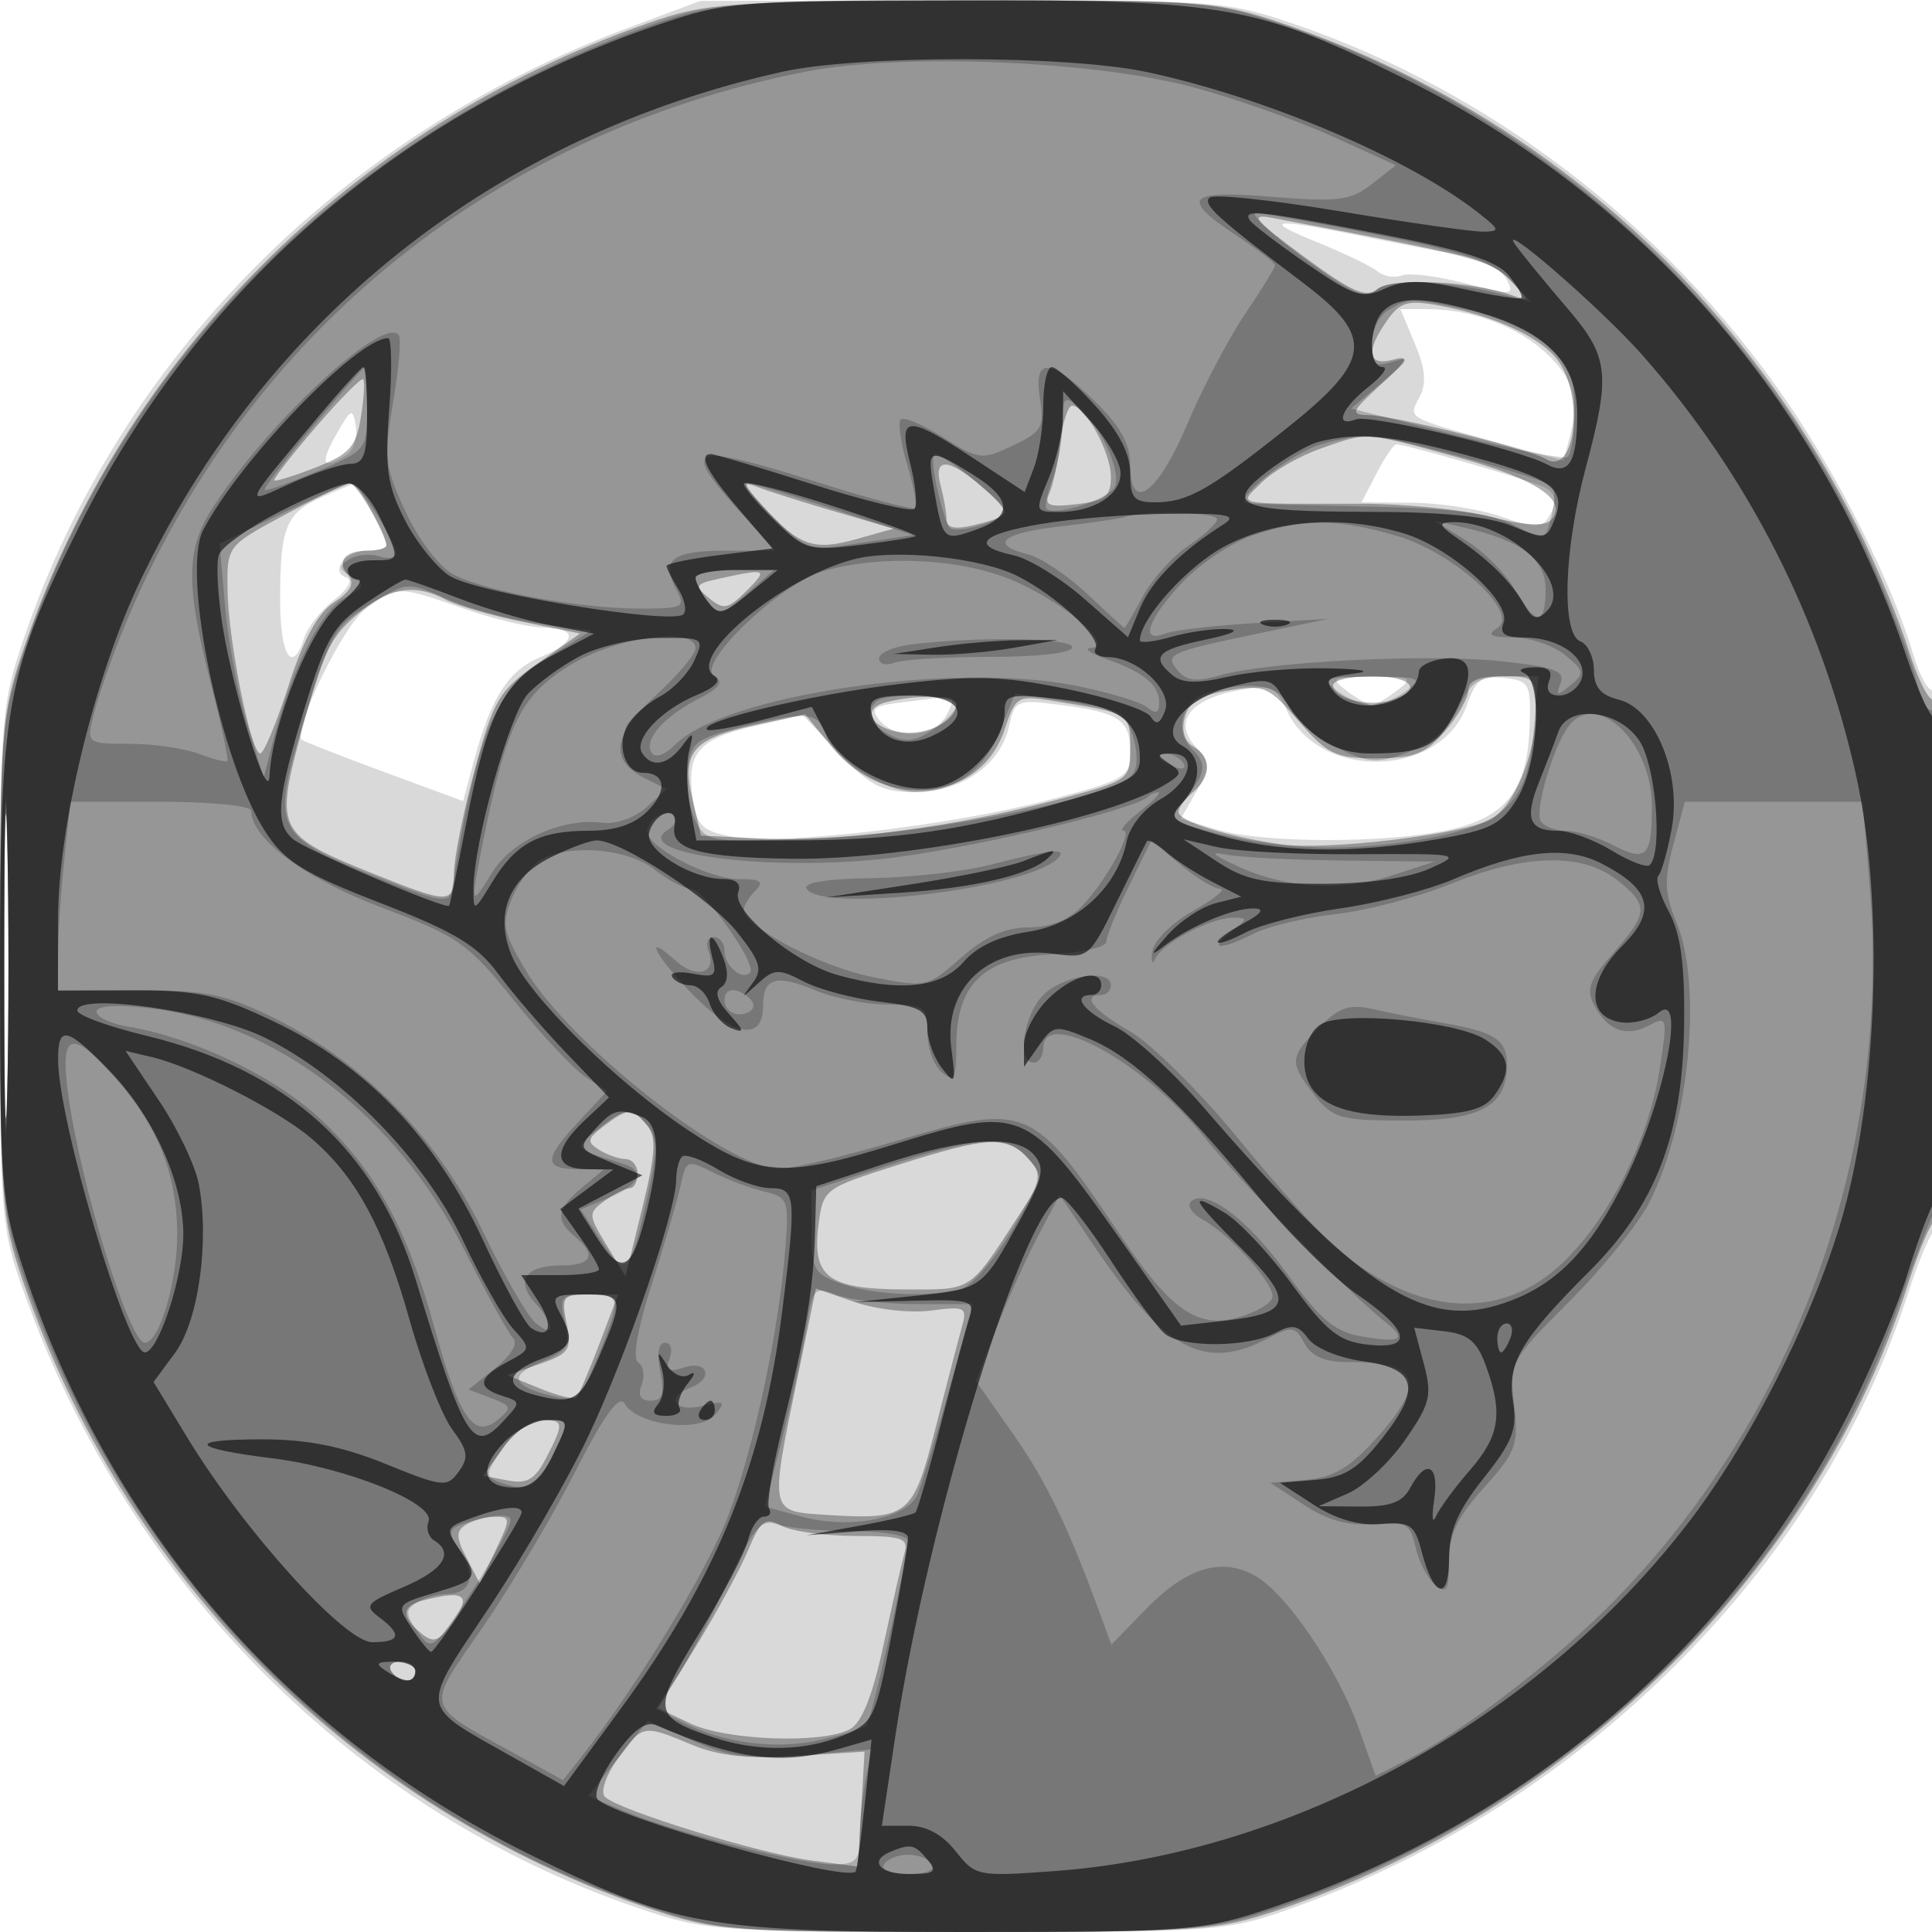 <svg xmlns="http://www.w3.org/2000/svg" width="200" height="200" fill="#000000"><path fill-opacity=".149" fill-rule="evenodd" d="M65 2.895C35.225 14.004 12.314 37.147 2.487 66.038.082 73.11 0 74.23 0 100.116c0 26.366.039 26.874 2.625 34.074 10.744 29.92 34.268 53.41 63.413 63.323C73.11 199.918 74.23 200 100.116 200c26.366 0 26.874-.039 34.074-2.625 29.743-10.681 54.284-35.253 63.294-63.375.969-3.025 2.157-5.928 2.639-6.45 1.13-1.224 1.155-56.84.025-56.142-.468.29-1.413-1.371-2.1-3.691-2.183-7.367-7.724-18.421-13.222-26.379-12.487-18.071-30.725-32.001-50.864-38.851C126.864.073 125.855.001 99.575.049L72.5.097zm71.492 22.238c2.745 1.113 5.501 2.446 6.123 2.963s1.751.701 2.508.412c.757-.29 3.717.08 6.577.823 4.915 1.276 5.147 1.252 4.238-.447-.529-.989-2.644-2.093-4.7-2.453-2.056-.361-6.805-1.28-10.553-2.043-9.131-1.859-10.164-1.676-4.193.745m9.981 10.457c1.092 2.612 1.22 4.116.471 5.515-1.186 2.215-1.428 2.076 8.23 4.742l6.674 1.842.562-2.094c1.098-4.088.555-6.254-2.235-8.928-2.979-2.853-7.809-4.667-12.432-4.667h-2.77zM34.797 45.002c-1.721 3.029-1.406 3.67 1.04 2.12.736-.467 1.186-1.809 1-2.983-.309-1.958-.479-1.886-2.04.863M142.5 49l-1.551 3 5.275.044c2.902.024 7.061.68 9.244 1.457 3.064 1.091 4.142 1.138 4.734.206 1.042-1.639.986-2.473-.216-3.216-.948-.585-14.381-4.491-15.448-4.491-.267 0-1.185 1.35-2.038 3M33.4 51.428c-3.8 1.654-4.4 3.107-4.4 10.654 0 5.821 1.262 7.819 2.492 3.944.344-1.086 1.734-2.845 3.087-3.91 1.493-1.174 1.99-2.093 1.264-2.335-1.776-.592-.031-2.781 2.216-2.781 1.068 0 1.941-.247 1.941-.55 0-.67-2.961-6.466-3.276-6.411-.123.022-1.619.647-3.324 1.389m4.406 11.646c-2.29 1.71-7.547 12.519-6.565 13.5.171.171 3.999 1.671 8.506 3.333l8.195 3.021 1.134-4.214c1.751-6.511 3.558-9.32 6.877-10.694 3.791-1.571 3.931-3.01.297-3.053-1.513-.018-5.225-.903-8.25-1.967-6.797-2.391-6.892-2.39-10.194.074m101.635 8.458C140.509 72.339 141.66 73 142 73s1.491-.661 2.559-1.468c1.799-1.361 1.612-1.468-2.559-1.468s-4.358.107-2.559 1.468m12.423 1.429c-2.648 7.596-15.31 7.939-18.696.508-1.105-2.424-1.58-2.617-4.945-2.012-4.998.898-6.81 3.237-4.491 5.8 1.589 1.755 1.597 2.105.11 4.696l-1.608 2.801 3.749 1.123c4.742 1.421 17.394 1.45 23.897.055 6.023-1.291 8.249-4.13 8.468-10.796.143-4.369-.008-4.654-2.626-4.955-2.331-.268-2.952.179-3.858 2.78M.441 100c0 15.675.138 22.087.307 14.25.169-7.838.169-20.663 0-28.5C.579 77.912.441 84.325.441 100m92.743-27.272c-2.745.338-3.111.655-2.127 1.84C92.789 76.655 96.753 76.331 98 74c.816-1.525.765-1.962-.215-1.84-.707.088-2.777.344-4.601.568m11.278 2.444C103.584 79.169 99.541 82 94.71 82c-3.388 0-4.617-.628-7.818-3.993l-3.799-3.993-5.111 1.18c-5.719 1.32-6.968 2.824-6.252 7.531.421 2.772.992 3.32 4.063 3.896 4.908.921 22.556-1.131 32.769-3.809 7.993-2.097 8.438-2.358 8.438-4.954 0-3.339-1.13-4.105-7.207-4.885-4.545-.583-4.737-.504-5.331 2.199"/><path fill-opacity=".309" fill-rule="evenodd" d="M67 2.429C36.391 13.166 12.748 36.87 2.45 67.148.101 74.053 0 75.407 0 100c0 24.32.122 26.009 2.357 32.575 10.44 30.67 34.31 54.608 64.791 64.975C74.053 199.899 75.407 200 100 200c24.32 0 26.009-.122 32.575-2.357 30.421-10.356 55.642-35.468 64.921-64.643.963-3.025 2.145-5.927 2.627-6.45 1.117-1.21 1.162-54.844.045-54.154-.457.283-1.637-2.053-2.622-5.191s-3.367-8.855-5.295-12.705c-12.404-24.776-33.462-43.229-59.399-52.05C125.907.087 124.72.003 99.575.074 75.106.144 73.1.289 67 2.429m67.975 24.132c4.997 3.678 6.46 4.323 7.623 3.357 1.46-1.211 9.84-.826 13.902.639 1.935.698 1.931.649-.105-1.495-2.015-2.121-3.619-2.544-24.749-6.517-2.362-.444-1.786.25 3.329 4.016m8.603 6.631c-2.244 3.204-2.006 4.733.629 4.044 1.806-.473 1.579-.007-1.25 2.564-3.076 2.796-3.223 3.145-1.334 3.171 2.628.036 16.744 3.52 18.393 4.539 2.93 1.811 4.042-5.966 1.425-9.96-1.659-2.531-6.587-4.854-12.613-5.946-3.1-.562-3.917-.315-5.25 1.588M32.7 44.2c-2.503 2.905-4.439 5.394-4.303 5.53s2.077-.47 4.312-1.348c3.469-1.362 4.149-2.122 4.647-5.187.32-1.974.428-3.745.239-3.934S35.203 41.295 32.7 44.2m77.067 1.55c-.244 2.063-.755 4.449-1.136 5.303-.571 1.278-.069 1.48 2.838 1.14 2.958-.345 3.531-.806 3.531-2.838 0-2.512-2.64-7.355-4.01-7.355-.429 0-.979 1.688-1.223 3.75m26.824.731c-2.15.766-4.838 2.321-5.972 3.456-2.41 2.41-3.3 2.216 10.181 2.207 4.565-.003 10.64.607 13.5 1.355 3.315.867 5.554 1.013 6.178.403 2.039-1.997-1.288-4.283-9.532-6.549-9.833-2.703-9.307-2.671-14.355-.872M97.37 50.25c.331 1.237.609 2.821.616 3.519.01.877.865 1.065 2.764.609 3.975-.953 4.054-1.286.944-3.963-3.53-3.038-5.11-3.099-4.324-.165M29.5 53.282c-5.986 3.218-6 3.235-5.946 7.722C23.616 66.225 25.962 78 26.94 78c.366 0 1.684-3.158 2.927-7.019 1.534-4.764 3.049-7.535 4.714-8.626 1.756-1.15 2.167-1.954 1.445-2.823C34.801 58.055 35.693 57 38.167 57c1.008 0 1.833-.247 1.833-.55 0-1.187-3.093-6.448-3.776-6.422-.398.016-3.424 1.48-6.724 3.254m49.5-.85c3.704 4.076 5.241 4.619 9.607 3.389l3.893-1.096-6-1.754c-3.3-.965-6.9-2.1-8-2.523-1.742-.669-1.678-.414.5 1.984m-4.406 7.436c-2.667.58-2.765.749-1.196 2.05 1.503 1.245 1.975 1.154 3.879-.75 2.258-2.259 2.094-2.338-2.683-1.3m-36.965 3.21c-3.441 2.706-4.132 4.103-6.623 13.4-2.518 9.397-2.166 10.044 7.597 13.953C46.584 93.626 47 93.62 47 90.318c0-1.475.964-6.254 2.142-10.621 1.966-7.287 2.502-8.192 6.523-11.026l4.381-3.088-5.94-1.212c-3.266-.666-6.847-1.697-7.957-2.291-3.018-1.616-5.58-1.316-8.52.998M138 70.933c0 1.35 3.666 2.308 6 1.567 3.37-1.069 2.225-2.5-2-2.5-2.2 0-4 .42-4 .933m14 .511c0 .795-1.086 2.707-2.413 4.25-2.008 2.334-3.204 2.806-7.115 2.806-4.21 0-5.048-.401-8.027-3.848-3.106-3.594-3.588-3.804-7.288-3.179-2.905.491-4.112 1.245-4.525 2.827-.35 1.338-.008 2.47.902 2.979 1.887 1.056 1.873 3.139-.034 4.721-.825.685-1.5 1.605-1.5 2.045 0 .979 5.053 2.572 10.677 3.366 4.638.654 18.73-1.023 21.631-2.576C156.71 83.549 159 78.034 159 73.532c0-3.37-.161-3.532-3.5-3.532-2.384 0-3.5.46-3.5 1.444M91.695 72.7c-2.621.679-1.501 2.746 1.693 3.122 2.686.317 5.612-1.218 5.612-2.944 0-.905-4.116-1.005-7.305-.178m12.294 2.834c-2.465 7.467-12.324 8.523-17.78 1.903l-2.875-3.488-5.102 1.095c-6.512 1.396-7.704 2.794-6.553 7.684l.889 3.772 6.466.316c7.777.381 19.671-1.187 30.216-3.981 7.728-2.048 7.75-2.064 7.75-5.425 0-3.591.038-3.568-8.163-4.881-3.499-.561-3.716-.427-4.848 3.005M.439 100c0 15.125.139 21.313.309 13.75s.169-19.937 0-27.5C.578 78.688.439 84.875.439 100m62.066 16.571c-1.712 1.294-1.783 1.642-.5 2.453.822.52 2.058.952 2.745.961.688.008 1.25.69 1.25 1.515s-.364 1.5-.809 1.5-1.615.59-2.601 1.31c-1.715 1.255-1.707 1.449.186 4.563l1.978 3.252 1.734-7.076c1.385-5.654 1.486-7.375.501-8.563-1.516-1.826-1.967-1.817-4.484.085m30.352 4.051c-7.531 2.383-7.65 2.473-8.124 6.148-.701 5.432.965 6.688 8.897 6.711 7.148.021 6.626.363 11.958-7.848 2.378-3.662 2.42-3.966.806-5.75-2.144-2.369-4.042-2.266-13.537.739m-10.266 21.824c-2.933 14.206-2.974 13.998 2.843 14.366 8.637.547 9.058.213 11.427-9.049 1.162-4.545 2.387-9.238 2.721-10.431.564-2.008.326-2.13-3.237-1.66-2.115.28-5.654-.119-7.865-.886l-4.02-1.394zm-23.939-5.438c.544 2.724.284 3.118-2.765 4.181l-3.365 1.173 3.355 1.37c1.846.753 3.552 1.172 3.792.932s1.311-2.738 2.38-5.55L63.992 134h-2.971c-2.77 0-2.93.204-2.369 3.008m-6.571 12.878-2.055 2.886 2.529.483c2.011.385 2.827-.093 3.987-2.336 1.878-3.631 1.843-3.919-.474-3.919-1.062 0-2.857 1.299-3.987 2.886m-3.861 7.957c-1.034.656-1.018 1.318.085 3.443l1.364 2.631 1.649-3.459c1.55-3.249 1.545-3.457-.084-3.443-.954.009-2.31.381-3.014.828m29.231 2.62c-.819 1.96-3.253 6.445-5.408 9.966l-3.918 6.402 3.339 1.585c3.708 1.759 13.658 2.124 16.497.605 1.25-.669 2.358-3.437 3.503-8.75.921-4.274 1.899-8.558 2.173-9.521.432-1.519-.247-1.75-5.135-1.75-3.099 0-6.517-.473-7.597-1.051-1.707-.913-2.16-.584-3.454 2.514m-33.701 5.226c-2.156.564-2.228 1.669-.219 3.337 1.266 1.051 1.78.942 2.968-.628 2.465-3.256 1.811-3.9-2.749-2.709M40.5 173c.34.55 1.041 1 1.559 1s.941-.45.941-1-.702-1-1.559-1-1.281.45-.941 1m23.445 9.077c-1.241 1.743-1.813 3.449-1.318 3.936 1.389 1.367 15.975 5.865 21.316 6.574l4.868.646.344-5.953.345-5.952-7.005.452c-5.038.325-8.091-.002-10.872-1.164-5.082-2.124-5.132-2.114-7.678 1.461"/><path fill-opacity=".206" fill-rule="evenodd" d="M67.992 2.374C36.604 13.261 12.694 36.944 2.571 67.176.084 74.602 0 75.667 0 99.761c0 22.623.193 25.497 2.105 31.324 10.303 31.402 34.55 56.124 65.071 66.344 7.426 2.487 8.491 2.571 32.585 2.571 22.623 0 25.497-.193 31.324-2.105 30.621-10.046 55.42-33.833 65.448-62.778 1.452-4.189 3.05-8.398 3.553-9.353 1.213-2.305 1.208-53.064-.005-52.314-.505.312-1.236-.899-1.625-2.691-.388-1.793-2.353-7.084-4.367-11.759-11.258-26.145-34.354-47.418-61.265-56.429-7.463-2.499-8.382-2.569-33-2.512C76.213.113 74.06.27 67.992 2.374M83.5 7.402c-33.137 6.455-59.295 28.207-71.372 59.35-1.013 2.611-2.139 5.985-2.504 7.498-.647 2.688-.561 2.75 3.792 2.75 2.45 0 5.671.463 7.158 1.028s2.82.903 2.962.75-.603-3.65-1.656-7.772c-2.731-10.693-2.671-14.212.316-18.726 5.984-9.042 17.784-19.861 19.117-17.526.234.41-.049 3.545-.629 6.965-.967 5.703-.856 6.645 1.34 11.333 1.36 2.904 3.502 5.686 4.956 6.438C50.322 61.218 60.09 63 66.219 63c4.558 0 4.786-.122 3.77-2.021C68.364 57.943 69.593 57 75.175 57h5.058l-3.617-4.003c-6.26-6.93-5.289-7.279 8.309-2.987 5.183 1.635 9.602 2.796 9.819 2.579s-.159-2.241-.835-4.498-.975-4.358-.664-4.67c.311-.311 2.297.528 4.413 1.863 3.679 2.323 3.994 2.36 7.189.846 3.005-1.423 3.288-1.911 2.81-4.856-.706-4.349 1.015-4.266 5.69.274 2.617 2.542 3.653 4.406 3.653 6.573 0 5.091 2.853 3.031 5.933-4.282 1.543-3.664 4.214-8.749 5.936-11.3S132 27.704 132 27.464s-1.8-1.627-4-3.083c-5.915-3.914-5.148-4.733 3.75-4.004 6.759.554 8.07.386 10.25-1.317l2.5-1.953-6.626-3.007c-3.644-1.654-10.169-3.951-14.5-5.105C113.17 6.277 93.343 5.485 83.5 7.402m51.328 19.208c5.148 3.826 6.458 4.397 7.705 3.362 1.466-1.216 7.484-.934 13.467.631l2.5.654-2.237-2.338c-1.719-1.796-4.842-2.853-13.5-4.569-6.195-1.227-11.91-2.258-12.701-2.291-.79-.032 1.354 2.015 4.766 4.551m8.922 5.47c-.963.561-1.75 2.152-1.75 3.537 0 2.156.323 2.415 2.25 1.804 1.795-.569 1.579-.149-1.067 2.078l-3.316 2.791 10.816 2.732c5.949 1.503 11.155 2.536 11.567 2.296s.75-2.394.75-4.788c0-3.599-.514-4.785-2.971-6.852-1.634-1.375-5.256-2.99-8.049-3.589-6.06-1.3-6.014-1.3-8.23-.009M32.317 44.25c-2.85 3.42-5.068 6.332-4.928 6.473.141.14 2.586-.729 5.433-1.932C37.918 46.638 38 46.535 38 42.302c0-2.366-.112-4.295-.25-4.286s-2.582 2.814-5.433 6.234M110 43.812c0 1.682-.463 4.275-1.028 5.762s-.862 2.869-.66 3.072c.872.871 6.61-1 7.117-2.322.638-1.663-1.551-6.35-3.863-8.269-1.363-1.132-1.566-.904-1.566 1.757m26.746 2.189c-3.304.994-9.458 5.955-7.573 6.105.73.058 6.502.212 12.827.341 8.427.174 12.362.684 14.727 1.909 3.207 1.661 3.232 1.656 3.871-.889.353-1.408.392-2.811.085-3.117-.908-.908-17.011-5.307-19.183-5.24-1.1.034-3.239.435-4.754.891m-39.728 4.578c.444 1.969 1.018 3.791 1.277 4.049.729.729 5.705-.741 5.705-1.686 0-.844-6.21-5.942-7.239-5.942-.303 0-.187 1.611.257 3.579m-67.902 2.61-6.383 3.082.582 6.614c.321 3.638 1.349 9.09 2.284 12.115l1.701 5.5.892-3.5c1.919-7.534 4.98-13.754 7.406-15.053 2.174-1.163 2.275-1.439.82-2.253-1.36-.761-1.412-1.082-.288-1.788.754-.473 2.158-.615 3.12-.316.962.3 1.748.177 1.746-.273-.006-1.338-3.903-7.321-4.731-7.263-.421.029-3.638 1.44-7.149 3.135m50.939.333c3.458 3.457 3.623 3.507 8.984 2.698l5.461-.825-8.204-2.697C81.783 51.214 77.741 50 77.312 50c-.428 0 .806 1.585 2.743 3.522m36.445-.02c-.55.19-3.588.637-6.75.993-6.044.682-7.407 1.872-3.319 2.898 1.336.336 4.099 2.184 6.139 4.109S116.339 65 116.412 65s.924-1.468 1.89-3.261 3.092-4.157 4.724-5.25c1.633-1.094 2.97-2.326 2.971-2.739.003-.733-7.518-.929-9.497-.248m13 2c-2.2.778-5.463 3.002-7.25 4.942-3.519 3.819-4.247 6.153-1.602 5.138.906-.348 5.068-.832 9.25-1.075l7.602-.443-7 1.466c-9.582 2.006-9.979 2.187-8.561 3.897.877 1.056 1.956 1.175 4.363.481 4.959-1.429 21.565-2.262 29.075-1.458 5.544.594 6.662 1.006 6.174 2.279-.511 1.329-.362 1.359 1.029.205 1.482-1.23 1.43-1.507-.588-3.142-1.218-.985-3.626-1.799-5.353-1.807-2.353-.012-2.766-.251-1.651-.957 2.42-1.529-4.362-7.765-10.392-9.555-6.104-1.813-9.907-1.806-15.096.029m22.308.477c1.82 1.134 4.07 3.401 5 5.036 2.151 3.78 3.192 3.783 3.192.011 0-3.178-2.489-5.06-8.5-6.428l-3-.682zm-66.575 3.144c-4.448 1.284-13.204 9.659-11.317 10.825 1.047.647.666 1.217-1.593 2.385-3.645 1.885-5.703 4.244-4.873 5.587.373.602 1.389.241 2.528-.898 5.071-5.071 28.599-8.54 41.191-6.074 3.482.682 6.894 1.703 7.581 2.268.902.742 1.25.611 1.25-.471 0-1.847-1.587-3.155-5.5-4.532-1.65-.58-2.368-1.091-1.595-1.134 2.465-.139-1.97-4.158-7.405-6.711-5.367-2.521-14.007-3.051-20.267-1.245M72 59.809c0 .445.563 1.549 1.25 2.453 1.139 1.498 1.5 1.426 4.056-.809L80.112 59h-4.056c-2.231 0-4.056.364-4.056.809m-33.15 2.417c-4.312 2.607-4.395 2.749-7.457 12.647-3.349 10.83-2.961 11.68 7.199 15.766 6.888 2.771 7.943 2.967 8.177 1.521 2.686-16.555 4.367-20.618 9.97-24.106l4.452-2.771-5.345-.707c-2.941-.389-7.214-1.533-9.496-2.542-4.071-1.798-4.215-1.795-7.5.192m20.001 6.732c-4.957 3.113-6.39 6.026-8.779 17.841-1.423 7.038-1.38 7.218.854 3.554 2.047-3.356 7.295-5.729 11.463-5.183 1.352.177 3.341-.52 4.515-1.584l2.1-1.9-2.243-1.118c-3.708-1.848-3.359-4.478 1.139-8.589 2.255-2.062 4.1-4.25 4.1-4.863 0-2.34-8.355-1.169-13.149 1.842m35.399-2.235c-1.787.222-3.25.873-3.25 1.447s.712.771 1.582.437 5.37-.607 10-.607c4.945 0 8.418-.413 8.418-1 0-.97-9.85-1.133-16.75-.277m44.191 4.809C139.509 72.339 141.11 73 142 73s2.491-.661 3.559-1.468c1.782-1.348 1.492-1.468-3.559-1.468s-5.341.12-3.559 1.468M151 73.255q-1.5 3.213-5.188 4.591c-3.298 1.232-4.091 1.181-7.5-.484-2.097-1.024-4.256-2.875-4.799-4.112-1.01-2.302-3.718-2.838-8.23-1.628-2.892.775-3.869 3.935-1.842 5.962 1.602 1.602 1.393 2.587-1.183 5.594-1.299 1.516-1.066 1.783 2.402 2.755 6.929 1.943 13.776 2.308 21.368 1.139 9.684-1.491 12.109-3.678 12.758-11.507l.462-5.565-3.374.022c-2.811.018-3.624.557-4.874 3.233m-60.333-.588c-1.168 1.167-.726 2.231 1.4 3.369 1.608.86 2.608.752 4.5-.488C97.905 74.671 99 73.514 99 72.977c0-1.088-7.284-1.359-8.333-.31m12.814 3.089c-1.621 4.052-4.71 6.247-8.778 6.24-3.067-.005-8.393-3.443-9.181-5.927-.761-2.396-2.159-2.511-9.022-.74-4.547 1.173-5.028 1.575-5.31 4.434-.17 1.73.217 4.129.861 5.332 1.132 2.115 1.566 2.168 13.309 1.623 11.811-.548 29.458-4.136 31.785-6.463 1.231-1.231.081-5.954-1.607-6.602-.705-.271-3.349-.802-5.875-1.181l-4.593-.689zM.437 100c0 14.575.14 20.537.31 13.25.171-7.288.171-19.213 0-26.5-.17-7.288-.31-1.325-.31 13.25m161.894-24.75c-1.584 2.166-3.483 8.695-2.835 9.744.342.553 1.518 1.006 2.613 1.006s3.261.657 4.814 1.46c3.518 1.819 4.077 1.272 4.077-3.992 0-6.702-5.775-12.176-8.669-8.218M120 78.393c0 .216.698.661 1.552.989.89.341 1.291.173.941-.393-.587-.951-2.493-1.406-2.493-.596m-1.105 4.045c-1.442 1.443-19.38 5.64-27.79 6.503-12.159 1.248-25.849-.627-21.991-3.012.731-.451 1.034-1.115.674-1.475-.816-.815-2.788.33-2.788 1.62 0 1.619 6.334 4.918 9.45 4.922 2.294.003 2.683.271 1.75 1.204-.66.66-1.2 1.554-1.2 1.986 0 1.727 7.898 5.86 13.252 6.936 5.631 1.131 5.717 1.112 9.251-1.99 2.512-2.206 4.58-3.132 6.993-3.132 2.257 0 4.151-.768 5.55-2.25 2.575-2.728 5.303-7.741 4.23-7.772-.427-.012.349-.902 1.724-1.978s2.237-1.966 1.917-1.978-.781.175-1.022.416M6.642 89.147C6.289 92.527 6 96.915 6 98.897v3.603h8.25c7.044 0 9.098.416 14.048 2.847 9.301 4.567 17.113 12.538 21.693 22.135 2.151 4.505 4.607 8.769 5.459 9.477 2.033 1.687 1.998.194-.048-2.067-2.09-2.31-1.01-3.892 2.657-3.892 3.233 0 3.752-1.082 1.441-3-2.057-1.707-1.886-2.857.75-5.056l2.25-1.877-2.75-.034c-3.499-.042-3.463-1.058.175-4.953l2.926-3.132-2.242-1.468c-1.233-.808-4.554-4.355-7.381-7.882-4.766-5.948-5.762-6.649-13.717-9.651C31.562 90.946 26 86.82 26 83.923c0-.508-4.211-.923-9.358-.923H7.285zm166.588-1.716c-.973 3.636-.92 5.066.292 7.968 2.757 6.598 1.395 20.827-2.783 29.082-1.108 2.189-4.824 6.789-8.257 10.222-6.134 6.135-6.234 6.321-5.734 10.756.464 4.116.189 4.869-3.119 8.53-2.764 3.059-3.629 4.88-3.629 7.636 0 3.032-.233 3.426-1.436 2.428-.789-.655-1.703-2.408-2.029-3.896-.534-2.427-.976-2.672-4.315-2.388-2.594.221-4.78-.377-7.22-1.976l-3.5-2.293 3.685-.306c2.811-.234 4.529-1.242 7.25-4.253 5.315-5.884 4.543-7.941-2.982-7.941-2.324 0-3.707-.607-4.421-1.939-.948-1.772-1.275-1.816-3.785-.506-6.636 3.461-10.73 1.229-18.254-9.957l-3.298-4.901-2.31 4.401c-1.271 2.421-3.218 6.757-4.328 9.636l-2.017 5.234 3.864 5.516c3.444 4.917 5.683 9.571 9.092 18.895l1.052 2.878 3.515-3.619c4.238-4.364 7.842-5.478 11.368-3.515 3.242 1.805 8.545 9.634 10.772 15.903l1.707 4.806 3.545-1.811c5.547-2.833 15.117-10.191 20.958-16.115 19.065-19.337 28.914-46.818 26.625-74.293L192.82 83h-18.405zm-56.368 4.309c-1.28 2.618-2.334 5.21-2.344 5.76s-2.59 1.134-5.734 1.299c-6.96.364-9.784 3.094-9.784 9.458 0 3.431-.209 3.814-1.5 2.743-.825-.685-1.5-2.54-1.5-4.122 0-2.695-.257-2.878-4.032-2.878-2.218 0-5.641-.672-7.606-1.493-4.027-1.683-5.362-1.288-5.362 1.583 0 3.645-2.851 3.294-7.008-.862-4.017-4.018-5.665-7.052-2.055-3.785 2.142 1.938 4.294 1.324 3.412-.975-.309-.807-.065-1.468.544-1.468S75 97.648 75 98.441c0 1.549 1.805 3.087 2.641 2.251.804-.803-4.769-8.692-6.139-8.692-.678 0-2.376-.9-3.775-2-2.721-2.141-8.615-2.666-11.656-1.038-.988.529-2.358 2.317-3.044 3.973-1.113 2.688-.974 3.479 1.292 7.346C58.875 108.055 75.349 121 80.687 121c1.307 0 6.871-1.335 12.365-2.967 13.226-3.929 13.909-3.638 22.844 9.719 5.275 7.888 8.059 9.837 12.307 8.619 1.727-.496 3.304-1.392 3.504-1.992.415-1.245-4.216-6.471-7.199-8.125-1.095-.607-1.659-1.436-1.254-1.841 1.516-1.516 5.863 1.723 9.987 7.44 3.418 4.739 4.939 6.021 7.706 6.495 4.13.707 4.774.315 2.458-1.497-3.553-2.779-15.043-14.524-18.8-19.215C118.517 110.034 108 104.247 108 108.5c0 .825-.45 1.5-1 1.5-1.77 0-1.065-4.935 1-7s7-2.77 7-1c0 .55-.45 1-1 1-2.088 0-.84 1.582 2.96 3.752 2.169 1.239 7.176 6.189 11.126 11 3.95 4.812 8.359 9.785 9.798 11.053 8.525 7.511 17.492 8.163 24.059 1.75 4.782-4.669 8.725-12.612 9.863-19.871.834-5.321.785-5.536-1.043-4.557-2.383 1.275-4.307.593-5.708-2.024-.891-1.665-.56-2.598 1.935-5.438 3.68-4.192 3.718-4.963.375-7.592-3.579-2.816-9.545-2.672-17.134.411-3.363 1.367-8.728 2.779-11.923 3.139-3.194.36-7.023 1.267-8.508 2.016-3.532 1.78-4.815 1.687-2.359-.171 1.743-1.318 1.764-1.468.2-1.468-2.312 0-7.314 2.633-8.033 4.229-.315.699-.464.383-.332-.702.136-1.112 1.984-2.96 4.232-4.233 2.196-1.244 3.464-2.269 2.819-2.278-.646-.009-2.516-1.145-4.156-2.526l-2.983-2.51zM102.5 89.523c-2.75.707-8.289 1.328-12.309 1.381-4.596.06-7.08.467-6.691 1.096 1.57 2.541 22.695.025 25.95-3.091 1.231-1.178-.613-1.015-6.95.614m25.5.096c5.002 2.344 10.805 2.72 16 1.037l4.5-1.458-9.5-.113c-5.225-.062-10.625-.336-12-.609-1.821-.362-1.549-.051 1 1.143m-53 13.912c0 .808.675 1.469 1.5 1.469s1.5-.402 1.5-.893-.675-1.152-1.5-1.469c-.914-.35-1.5-.001-1.5.893m-65 1.2c0 .554 1.462 1.25 3.25 1.546 6.598 1.094 14.786 4.95 19.489 9.178 5.916 5.319 9.375 11.542 12.253 22.045 2.558 9.336 4.07 11.523 6.546 9.469 1.489-1.236 1.425-1.44-.7-2.239l-2.338-.879 2.757-2.218c1.724-1.388 2.407-2.578 1.824-3.176-.513-.526-2.79-4.644-5.061-9.149-6.932-13.757-19.478-23.404-32.413-24.924-3.533-.416-5.607-.287-5.607.347m126.566 1.612c-3.102 3.102-3.141 3.656-.493 7.022 1.899 2.415 2.679 2.635 9.345 2.635 7.857 0 10.582-1.486 10.582-5.77 0-2.58-1.239-3.407-6.463-4.309-2.221-.384-5.47-1.024-7.221-1.421-2.637-.599-3.624-.283-5.75 1.843M7.054 113.25c1.291 9.418 6.331 25.75 7.947 25.75 1.511 0 3.426-6.57 3.344-11.475-.101-6.111-2.04-10.969-6.323-15.848-4.614-5.254-5.85-4.863-4.968 1.573m54.807 3.676c-2.521 2.056-2.643 1.892 2.639 3.543 2.358.736 1.765 2.179-1.445 3.508l-2.944 1.22 2.189 3.34c2.518 3.841 2.935 3.423 4.74-4.752 1.02-4.619 1.018-6.01-.011-7.25-1.648-1.986-2.316-1.936-5.168.391m29.889 3.788L84 123.219v4.293c0 3.915.277 4.389 3.149 5.39 3.37 1.175 9.085 1.417 12.351.523 1.1-.301 3.477-3.055 5.283-6.121 3.104-5.27 3.191-5.676 1.595-7.439-2.173-2.401-5.101-2.231-14.628.849m-21.301 2.022c-.328 1.52-1.671 6.123-2.984 10.229-1.488 4.654-2.013 7.697-1.392 8.08.547.338.706 1.366.354 2.285-.432 1.126-.126 1.67.941 1.67 1.224 0 1.446-.678.982-3-.374-1.87-.188-3 .494-3 .601 0 .814.727.473 1.615-.493 1.285-.179 1.476 1.532.933 2.447-.777 3.053 1.169.651 2.09-2.641 1.014-1.653 2.617 1.175 1.908 2.356-.592 2.518-.484 1.361.91-1.569 1.892-8.042 1.103-9.36-1.14-.583-.993-2.088 1.076-5.161 7.1-2.386 4.675-6.694 11.909-9.573 16.074-5.941 8.594-6.143 7.827 3.449 13.1l4.891 2.688 1.885-2.389c5.761-7.3 13.11-19.388 15.26-25.099 2.645-7.026 5.205-19.044 5.871-27.557.39-4.993.276-5.3-2.193-5.891-1.433-.342-3.832-1.241-5.332-1.996-2.611-1.315-2.753-1.256-3.324 1.39m13.044 14.569c-.366 2.307-1.479 7.45-2.473 11.427l-1.807 7.233 3.606.995c5.146 1.421 11.149.264 12.202-2.352.467-1.159 1.932-6.045 3.256-10.858l2.406-8.75h-5.776c-3.177 0-6.896-.425-8.263-.945-2.356-.896-2.522-.725-3.151 3.25m-25.024-.446c.551 2.508.247 3.016-2.476 4.144-3.375 1.398-3.004 2.482 1.204 3.521 2.381.588 2.864.265 4.131-2.766 3.123-7.475 3.11-7.758-.34-7.758-2.942 0-3.106.186-2.519 2.859m-6.395 13.036c-1.805 2.536-1.866 2.971-.486 3.5 2.974 1.142 4.045.599 5.711-2.895 1.666-3.495 1.665-3.5-.747-3.5-1.523 0-3.177 1.07-4.478 2.895m-2.764 7.424c-3.069.9-3.132 1.023-1.663 3.264 1.7 2.596 1.105 4.409-1.456 4.432-.93.009-2.313.41-3.074.891-1.168.74-1.15 1.208.114 3.014 1.46 2.083 1.603 1.975 5.728-4.357 2.327-3.572 4.076-6.873 3.886-7.337s-1.78-.421-3.535.093m26.011 6.484c-1.749 3.684-4.139 8.134-5.312 9.889l-2.132 3.193 2.811 1.424c4.278 2.166 9.662 2.847 14.292 1.807 2.297-.516 4.421-1.184 4.72-1.483.512-.512 4.175-16.963 4.261-19.133.021-.555-2.518-1-5.711-1-3.162 0-6.65-.313-7.75-.697-1.712-.596-2.458.269-5.179 6M40.5 173c.34.55 1.041 1 1.559 1s.941-.45.941-1-.702-1-1.559-1-1.281.45-.941 1m23.474 9.033-3.084 3.894 3.794 1.585c5.294 2.212 18.13 5.488 21.504 5.488 2.431 0 2.812-.39 2.812-2.875 0-1.581.277-4.259.615-5.951l.616-3.077-6.929.581c-5.684.476-7.765.211-11.586-1.479l-4.658-2.061zM91.5 193c-.362.585.676 1 2.5 1s2.862-.415 2.5-1c-.34-.55-1.465-1-2.5-1s-2.16.45-2.5 1"/><path fill-opacity=".588" fill-rule="evenodd" d="M68.21 2.534C41.397 11.668 20.521 29.746 8.199 54.5.6 69.767 0 73.112 0 100.179c0 22.917.11 24.295 2.501 31.419 9.001 26.814 27.163 47.84 51.999 60.203C69.767 199.4 73.112 200 100.179 200c22.917 0 24.295-.11 31.419-2.501 26.827-9.006 47.93-27.24 60.178-51.999 2.177-4.4 4.717-10.475 5.644-13.5s2.113-6.281 2.633-7.236c1.044-1.915 1.34-51.49.302-50.452-.355.355-1.709-2.513-3.009-6.373-8.883-26.378-27.181-47.463-51.846-59.74C130.195.581 126.915-.003 99.645.026 76.593.05 75.17.164 68.21 2.534M81 7.426c-29.774 6.609-53.564 25.496-66.546 52.833-4.669 9.832-8.427 25.31-8.442 34.768L6 102.555l7.75-.028c6.682-.023 8.684.415 14.524 3.182 9.632 4.562 16.835 12.084 21.74 22.7 2.138 4.626 4.389 8.722 5.003 9.101 1.98 1.224 2.3-.377.595-2.979L53.954 132h4.023c2.213 0 4.023-.268 4.023-.596s-.903-1.863-2.006-3.412l-2.005-2.817 2.755-2.056 2.756-2.056-2.75-.031c-3.453-.04-3.539-1.942-.229-5.052l2.521-2.368-4.372-4.556c-2.404-2.506-5.589-6.207-7.078-8.225-2.19-2.969-4.514-4.369-12.199-7.347-7.956-3.082-9.881-4.269-11.887-7.331-4.665-7.117-8.756-26.893-6.472-31.282 3.754-7.213 15.927-19.849 19.139-19.867.37-.002.425 3.276.122 7.284-.467 6.173-.224 7.931 1.59 11.486 1.177 2.308 3.267 4.935 4.644 5.837 2.682 1.757 23.085 5.108 24.217 3.977.373-.374.133-1.552-.534-2.62-.667-1.067-1.212-2.14-1.212-2.382 0-.243 2.467-.75 5.481-1.127l5.482-.685-3.482-4.067C73.176 48.846 72.249 47 73.614 47c.338 0 5.074 1.414 10.525 3.142s10.184 2.869 10.517 2.536.145-2.422-.419-4.642c-1.293-5.092-.411-5.169 6.573-.569l5.265 3.467.962-2.532c.53-1.393.963-4.303.963-6.467s.398-3.935.884-3.935 2.511 1.801 4.5 4.003c2.46 2.723 3.616 4.961 3.616 7 0 2.551.382 2.997 2.566 2.997 3.365 0 5.576-1.245 13.684-7.706 8.78-6.997 9.054-9.404 1.699-14.971-9.009-6.82-10.461-8.141-9.737-8.867.392-.392 6.467.246 13.5 1.418s13.688 2.12 14.788 2.106c1.834-.022 1.793-.186-.5-1.981-7.237-5.663-22.031-11.935-34.315-14.549C110.449 5.698 88.848 5.684 81 7.426m48.365 15.355c.265.43 2.936 2.471 5.934 4.536 4.906 3.379 5.713 3.635 8.074 2.559 2.045-.932 3.851-.92 8.203.053 3.068.687 5.731 1.097 5.916.91.184-.186-.413-1.244-1.328-2.351-1.227-1.483-4.705-2.6-13.233-4.25-12.657-2.448-14.287-2.624-13.566-1.457m27.62 2.727c.817 1.096 3.179 3.968 5.25 6.383 4.336 5.056 4.533 6.78 1.898 16.629-2.26 8.448-2.511 17.121-.517 17.886.761.292 1.384 1.622 1.384 2.954 0 1.769.695 2.598 2.573 3.069 3.771.946 6.531 7.679 5.477 13.361-.438 2.359-1.06 4.553-1.383 4.876s.169 1.993 1.093 3.711c1.227 2.28 1.653 5.417 1.58 11.623-.135 11.487-2.885 18.676-9.784 25.575-7.183 7.183-8.57 9.559-7.921 13.57.451 2.788-.063 4.116-3.036 7.855-2.684 3.373-3.582 5.454-3.589 8.309-.012 4.45-1.579 4.112-2.819-.608-.76-2.897-1.165-3.175-4.266-2.926-2.238.179-4.637-.513-6.925-2l-3.5-2.275 3.712-.308c2.941-.244 4.359-1.125 6.825-4.239 4.147-5.236 3.65-7.291-1.944-8.039-2.455-.329-4.941-1.353-5.655-2.329-1.041-1.424-1.665-1.534-3.409-.601-2.819 1.509-9.673 1.557-11.452.08-.777-.645-3.303-4.073-5.612-7.618s-4.591-6.446-5.07-6.446c-3.583 0-13.828 33.174-17.217 55.75L91.289 189h2.783c1.819 0 3.504.917 4.866 2.648 2.033 2.585 2.276 2.633 10.322 2.037 24.561-1.821 49.811-15.691 65.428-35.942 6.389-8.284 12.781-20.866 15.873-31.243 3.814-12.797 4.51-32.987 1.592-46.172-3.585-16.197-11.132-31.07-22.074-43.5-4.377-4.973-15.588-14.664-13.094-11.32M143.2 32.2c-1.522 1.522-1.57 5.8-.065 5.8.624 0-.051.933-1.5 2.073-2.793 2.196-3.561 4.22-1.269 3.34 1.438-.552 16.8 3.07 19.775 4.663 2.268 1.213 3.132-.231 3.132-5.242 0-5.092-3.086-8.404-9.646-10.352-6.046-1.796-8.838-1.871-10.427-.282M32.856 43.25c-7.841 9.382-7.7 9.034-2.736 6.781 2.409-1.093 5.168-1.997 6.13-2.009C37.68 48.004 38 47.087 38 43c0-2.75-.17-5-.379-5-.208 0-2.352 2.362-4.765 5.25m77.173.032c-.016 1.53-.681 4.343-1.478 6.25-1.43 3.422-1.416 3.468 1.066 3.468 3.596 0 6.383-1.755 6.383-4.019 0-1.072-1.337-3.419-2.971-5.215l-2.97-3.266zm26.503 2.449c-1.082.275-3.468 1.644-5.302 3.043-4.635 3.535-2.987 4.192 10.552 4.211 7.624.01 12.421.491 14.794 1.482 3.358 1.403 3.55 1.37 4.369-.75 1.216-3.148-.247-4.2-9.206-6.62-7.583-2.049-11.225-2.376-15.207-1.366m-39.92 4.519c.993 5.75 1.017 5.775 4.343 4.616 3.956-1.379 3.855-3.202-.323-5.784-4.424-2.734-4.682-2.659-4.02 1.168M77 50.088c0 .371 1.455 2.097 3.234 3.836 3.074 3.006 3.504 3.129 8.75 2.494 3.034-.368 5.648-.781 5.808-.919s-3.777-1.563-8.75-3.168S77 49.717 77 50.088m-48.125 2.913c-3.094 1.597-5.884 3.581-6.201 4.407-.318.827-.149 4.165.375 7.418 1.15 7.136 4.711 18.538 4.851 15.529.254-5.458 4.231-15.287 7.194-17.781C36.777 61.158 37.669 60 37.077 60S36 59.55 36 59s1.125-1 2.5-1c2.967 0 2.961.034.815-4.466-.927-1.944-2.39-3.512-3.25-3.486-.861.027-4.096 1.355-7.19 2.953m78.875 1.241c-6.32 1.083-7.335 2.251-2.817 3.243 1.613.354 4.936 2.408 7.385 4.564l4.453 3.919 1.244-3.004c1.165-2.813 4.214-5.881 8.601-8.655 1.551-.981.557-1.179-5.616-1.122-4.125.038-10.088.513-13.25 1.055m19.102 2.272c-3.85 2.005-8.852 7.534-8.852 9.784 0 .309 1.46.144 3.243-.368 1.784-.511 4.372-.877 5.75-.812 1.502.071.603.515-2.243 1.108-4.983 1.039-5.657 1.777-3.361 3.682 1.001.831 2.604.872 5.75.146 2.398-.553 7.061-.944 10.361-.87 3.546.081 4.644.303 2.684.544-2.745.338-3.111.655-2.127 1.84 2.309 2.783 8.645 1.298 8.827-2.068.03-.55 1.193-1.142 2.585-1.316 2.973-.372 3.306 1.417 1.068 5.744-1.721 3.328-3.304 4.072-8.664 4.072-3.917 0-6.755-1.906-9.373-6.294-.852-1.428-1.601-1.519-5.054-.619-4.784 1.247-7.617 4.678-5.05 6.115 2.046 1.145 2.05 3.647.009 5.902-1.494 1.652-1.262 1.861 3.682 3.329 6.218 1.847 13.783 1.997 22.667.449 5.563-.968 6.673-1.535 8.329-4.25 2.199-3.606 2.64-12.174.667-12.97-.687-.277-.252-.54.969-.583 1.577-.056 2.052.354 1.643 1.421-.368.957.017 1.5 1.062 1.5.902 0 1.923-.74 2.27-1.645.813-2.119-2.192-4.355-5.854-4.355-2.076 0-2.63-.384-2.193-1.523.83-2.162-5.49-7.814-10.371-9.276-6.356-1.905-13.18-1.418-18.424 1.313m24.126-.712c3.227 2.211 5.542 4.522 6.847 6.835.829 1.471 1.311 1.605 2.286.64 2.931-2.902-3.989-9.396-9.829-9.225-1.455.043-1.327.364.696 1.75m-62.554 2.084c-7.538 1.936-17.473 10.23-14.474 12.083.764.472.121 1.173-1.81 1.973-3.682 1.525-6.562 4.566-5.679 5.995.972 1.572 2.646 1.294 4.129-.687 1.193-1.593 1.26-1.549.747.488-.31 1.231-.268 3.819.095 5.75L72.091 87h9.771c10.815 0 18.022-1.046 28.888-4.192 6.119-1.772 7.25-2.437 7.25-4.263 0-3.834-2.179-5.461-8.25-6.159-5.306-.61-5.75-.507-5.75 1.341 0 2.988-3.628 7.032-6.965 7.765-3.887.854-9.692-1.929-11.56-5.541l-1.438-2.78-5.222 1.378c-2.872.757-5.4 1.2-5.617.982-.869-.868 10.851-3.657 19.802-4.711 7.988-.941 10.761-.862 17.423.501 4.358.891 8.271 2.184 8.696 2.872.568.919.962.76 1.483-.599.806-2.099-2.839-5.534-5.911-5.572-.995-.012-1.573-.403-1.286-.869.68-1.099-4.02-5.478-8.069-7.52-3.81-1.921-12.669-2.836-16.912-1.747M72 59.809c0 .445.563 1.546 1.25 2.446 1.138 1.491 1.519 1.418 4.25-.804l3-2.441-4.25-.005c-2.338-.003-4.25.359-4.25.804m-34.241 2.709c-3.212 2.182-4.043 3.623-6.232 10.802-2.87 9.409-3.094 11.965-1.184 13.549 1.417 1.177 15.847 7.332 16.15 6.89.098-.143.871-3.859 1.717-8.259 2.275-11.817 3.887-14.989 8.964-17.642l4.326-2.261-4.5-.863c-2.475-.476-6.759-1.735-9.519-2.799C44.72 60.871 42.237 60 41.963 60s-2.166 1.133-4.204 2.518m92.991 2.144c.688.278 1.813.278 2.5 0 .688-.277.125-.504-1.25-.504s-1.937.227-1.25.504M59.999 67.94c-1.926 1.019-4.347 2.787-5.381 3.93-1.882 2.08-5.599 15.424-5.606 20.13-.004 2.43.05 2.411 1.938-.686C53.408 87.282 55.818 86 60.934 86c2.757 0 4.722-.656 6.102-2.036C69.132 81.868 68.902 80 66.548 80c-1.82 0-2.743-2.767-1.622-4.862.506-.944 2.029-2.311 3.386-3.037 1.357-.727 2.957-2.396 3.556-3.711 1.066-2.339.989-2.389-3.639-2.346-2.601.025-6.304.878-8.23 1.896M97 67l-4.5.7 4 .076c2.2.042 6.025-.285 8.5-.725l4.5-.801-4 .025c-2.2.014-6.025.34-8.5.725m-6.823 6.643c.542 2.756 3.327 3.904 6.245 2.574 4.34-1.977 3.28-4.217-1.995-4.217-3.707 0-4.512.311-4.25 1.643m71.144 2.107c-.339.963-1.222 3.26-1.962 5.106-1.564 3.901-1.094 5.143 1.95 5.148 1.205.002 3.704.926 5.554 2.054 1.849 1.127 3.617 1.796 3.927 1.485 1.355-1.355.617-10.269-1.063-12.835-2.12-3.238-7.392-3.839-8.406-.958M.435 100c0 14.025.14 19.763.312 12.75.172-7.012.172-18.487 0-25.5C.575 80.238.435 85.975.435 100M121 79.015c1.333.876 1.333 1.094 0 1.97-5.841 3.834-26.715 8.069-39 7.912-9.507-.122-12.6-.965-12.182-3.32.2-1.122-.173-1.626-1-1.35-.725.241-1.458 1.163-1.63 2.048C66.841 88.061 71.65 91 74.919 91c1.285 0 1.83.491 1.499 1.352-.73 1.903 5.785 7.333 10.305 8.588 6.433 1.786 10.672 1.341 13.028-1.368 1.387-1.596 3.68-2.664 6.688-3.115 5.052-.758 9.242-4.61 10.195-9.375.303-1.515 1.769-3.351 3.447-4.313 3.209-1.843 3.931-4.778 1.169-4.754-1.498.013-1.534.157-.25 1m-63.989 9.737c-4.357 2.183-5.823 5.874-4.041 10.176 1.704 4.114 10.693 13.013 18.222 18.041 7.235 4.832 10 5.029 21.308 1.516 13.27-4.122 13.823-3.889 23.519 9.88l6.243 8.866 4.456-.503c6.966-.785 7.286-1.987 1.948-7.325-5.369-5.37-5.766-6.171-1.916-3.877 1.512.901 4.664 4.252 7.004 7.447 3.54 4.833 4.842 5.878 7.75 6.217 4.871.569 4.509-1.397-.947-5.151-2.444-1.681-7.124-6.315-10.401-10.298-8.054-9.788-12.941-14.346-17.355-16.184-3.551-1.48-3.761-1.453-5.25.673L106 110.445v-2.268c0-1.247 1.105-3.372 2.455-4.722C110.94 100.97 114 100.167 114 102c0 .55-.45 1-1 1-2.102 0-.861 1.696 2.366 3.235 1.852.883 6.014 4.673 9.25 8.422 15.737 18.234 22.533 22.813 30.372 20.465 5.866-1.758 9.588-5.472 13.469-13.445 3.937-8.087 6.083-19.186 3.258-16.85-.883.729-2.642 1.179-3.91 1-3.582-.508-3.525-4.261.121-7.907 3.589-3.589 3.028-5.858-2.106-8.513-3.664-1.895-8.325-1.406-15.368 1.614-2.599 1.114-7.84 2.467-11.647 3.007s-8.246 1.666-9.864 2.502c-3.72 1.924-3.894 1.051-.191-.958 1.883-1.022 2.213-1.505 1.047-1.532-2.123-.05-6.655 1.85-9.297 3.896-1.515 1.174-1.432.905.345-1.109 1.289-1.462 3.539-2.96 5-3.328l2.655-.671-3-1.539c-1.65-.847-3.79-2.23-4.756-3.075-.966-.844-1.871-1.35-2.012-1.125s-1.548 3.05-3.127 6.275c-2.841 5.8-2.912 5.858-6.573 5.367-6.659-.893-11.371 3.469-10.554 9.769.482 3.709.41 3.859-.979 2.059-.825-1.068-1.499-2.918-1.499-4.111 0-1.855-.718-2.254-4.946-2.755-2.721-.322-6.249-1.26-7.842-2.083-2.618-1.354-3.074-1.335-4.749.196-1.743 1.593-1.777 1.592-.576-.007 1.082-1.442.846-2.245-1.555-5.28-2.747-3.472-12.005-9.521-14.567-9.517-.696 0-2.835.788-4.754 1.75m68.978.438c2.871 1.901 4.818 2.309 11 2.302 4.632-.006 8.849-.607 11.001-1.57 3.417-1.528 3.259-1.559-7.5-1.491-6.044.038-12.565-.295-14.49-.741l-3.5-.809zM106 89.124c-1.375.549-6.55 1.625-11.5 2.392l-9 1.394 7.71-.493c7.554-.483 13.349-1.834 15.24-3.553 1.167-1.061.752-1.017-2.45.26M73.748 99.146c.49 1.87.224 2.082-2.063 1.645-1.443-.276-2.387-.117-2.096.353.291.471 1.147.856 1.903.856.755 0 1.646.858 1.979 1.908s1.35 2.193 2.261 2.543c1.374.527 1.332.277-.248-1.469-1.263-1.395-1.539-2.336-.82-2.793.684-.435.774-1.519.242-2.939-1.071-2.863-1.898-2.937-1.158-.104m-65.741 5.47c.004.486 3.217 1.658 7.139 2.604 14.59 3.52 23.805 11.854 27.87 25.206 5.099 16.746 5.923 18.09 9.042 14.742 1.875-2.012 1.874-2.055-.076-2.674-2.654-.842-2.497-1.881.528-3.5 2.473-1.323 2.482-1.374.627-3.419-1.035-1.141-3.363-5.225-5.171-9.075-3.941-8.39-12.466-17.13-20.581-21.1-5.503-2.693-19.393-4.688-19.378-2.784m128.743 1.414c-1.785 1.091-2.309 4.587-.985 6.57 1.475 2.208 4.874 3.088 11.147 2.884 4.897-.159 6.729-.64 7.75-2.037 1.91-2.611 1.663-4.193-.912-5.841-2.955-1.892-14.702-2.981-17-1.576M6.015 109.75c.034 6.337 7.131 30.25 8.978 30.25 1.425 0 4.007-7.951 3.985-12.27-.028-5.447-3.122-12.238-7.736-16.98-4.352-4.473-5.247-4.645-5.227-1m10.442 4.186c1.908 2.836 3.765 6.731 4.126 8.656 1.119 5.964-.044 14.188-2.471 17.471l-2.218 3 3.482 5.733C25.232 158.435 35.678 170 38.53 170c2.912 0 3.131-.786.72-2.586-1.582-1.182-1.343-1.48 2.49-3.111 4.155-1.767 5.318-3.531 3.192-4.845-.588-.363-.843-1.247-.568-1.965.717-1.867-8.466-5.575-16.169-6.531-8.522-1.057-8.999-1.962-1.034-1.962 4.654 0 8.273.723 12.77 2.55 5.913 2.403 6.349 2.449 7.555.801 1.07-1.464.958-2.184-.686-4.408-1.081-1.462-3.071-6.584-4.423-11.384-2.7-9.589-5.581-14.87-10.259-18.806-3.419-2.877-12.147-7.31-16.374-8.317l-2.757-.656zm45.087 3.016c-1.711 1.89-1.66 1.995 1.595 3.333l3.361 1.382-3.312 1.724-3.311 1.724 1.811 2.862c2.567 4.053 3.637 3.685 5.043-1.733 1.682-6.486 1.582-9.91-.313-10.637-2.405-.923-2.961-.769-4.874 1.345m29.956 3.546-7 2.298-.131 4.852c-.153 5.711-.904 10.171-3.414 20.286-1.015 4.089-1.618 7.802-1.341 8.25s.036.816-.536.816-1.317 1.104-1.655 2.452c-.339 1.349-2.618 5.7-5.065 9.669-4.906 7.957-4.809 8.634 1.541 10.748 4.538 1.51 9.456 1.427 13.412-.225 3.093-1.293 3.327-1.78 4.968-10.337.946-4.939 1.721-9.482 1.721-10.096 0-.734-1.8-.973-5.25-.697l-5.25.42 5.435-.985c2.989-.542 5.615-1.165 5.834-1.385s1.415-4.373 2.657-9.231 2.55-9.733 2.906-10.833c.604-1.865.228-1.99-5.592-1.852l-6.24.148 6.201-.648c6.975-.729 6.956-.715 10.86-7.804 2.407-4.371 2.638-5.399 1.517-6.75-1.814-2.186-7.103-1.879-15.578.904m-20.906-.759c-.326.327-.594 1.396-.594 2.376 0 3.229-5.145 18.237-9.117 26.595-2.146 4.515-6.762 12.487-10.258 17.716-7.216 10.792-7.343 9.946 2.318 15.396l5.444 3.07 5.798-7.9c10.017-13.647 14.8-25.394 16.785-41.223 1.5-11.962 1.423-12.768-1.22-12.773-1.237-.002-3.67-.869-5.406-1.928s-3.423-1.656-3.75-1.329m-12.629 16.195c1.559 2.913 1.306 3.525-1.965 4.76-3.561 1.344-3.867 2.84-.75 3.676 4.082 1.094 4.802.674 6.786-3.953 2.614-6.1 2.537-6.417-1.571-6.417-3.185 0-3.433.191-2.5 1.934m89.421 5.216c.884 3.315.681 4.146-1.938 7.925-1.61 2.323-4.281 4.813-5.937 5.535l-3.011 1.312 4.215.039c3.216.03 4.468-.435 5.285-1.961 1.642-3.068 3.006-2.377 2.465 1.25-.266 1.787-.189 2.575.172 1.75.362-.825 1.941-2.978 3.51-4.785 3.113-3.584 3.469-5.869 1.685-10.804-.924-2.554-1.826-3.308-4.302-3.597l-3.133-.366zM155 138.5c0 .825.177 1.5.393 1.5s.652-.675.969-1.5.139-1.5-.393-1.5c-.533 0-.969.675-.969 1.5m-86.465 3.298c.347 1.264.168 2.855-.397 3.536-.754.908-.53 1.237.844 1.237 1.029 0 1.64-.373 1.358-.829s.089-1.571.824-2.478c.823-1.015.88-1.374.147-.935-.666.4-1.675-.065-2.297-1.058-.96-1.532-1.025-1.461-.479.527M72.5 146c-.34.55-.141 1 .441 1S74 146.55 74 146s-.198-1-.441-1-.719.45-1.059 1m-20.43 3.426c-2.571 2.736-2.047 4.574 1.304 4.574 1.593 0 2.746-1.028 3.925-3.5 1.655-3.471 1.65-3.5-.641-3.5-1.27 0-3.335 1.092-4.588 2.426m-3.319 7.736c-2.574.94-2.654 1.139-1.25 3.143 2.106 3.007 1.982 3.234-2.498 4.576-3.961 1.187-3.983 1.22-2.385 3.658.886 1.354 1.794 2.461 2.017 2.461.508 0 9.365-13.642 9.365-14.425 0-.813-2.042-.584-5.249.587M40 173c1.939 1.253 3 1.253 3 0 0-.55-1.013-.993-2.25-.985-1.819.013-1.963.201-.75.985m23.701 8.68c-1.468 2.063-2.295 4.126-1.837 4.584 1.955 1.955 25.661 8.598 26.707 7.483.127-.136.552-3.268.943-6.959l.711-6.713-3.356.963c-5.989 1.717-10.638 1.119-18.934-2.439-1.09-.467-2.374.467-4.234 3.081m28.549 9.982c-2.359.952-1.249 2.338 1.872 2.338 2.663 0 2.939-.221 1.878-1.5-1.304-1.572-1.708-1.662-3.75-.838"/></svg>